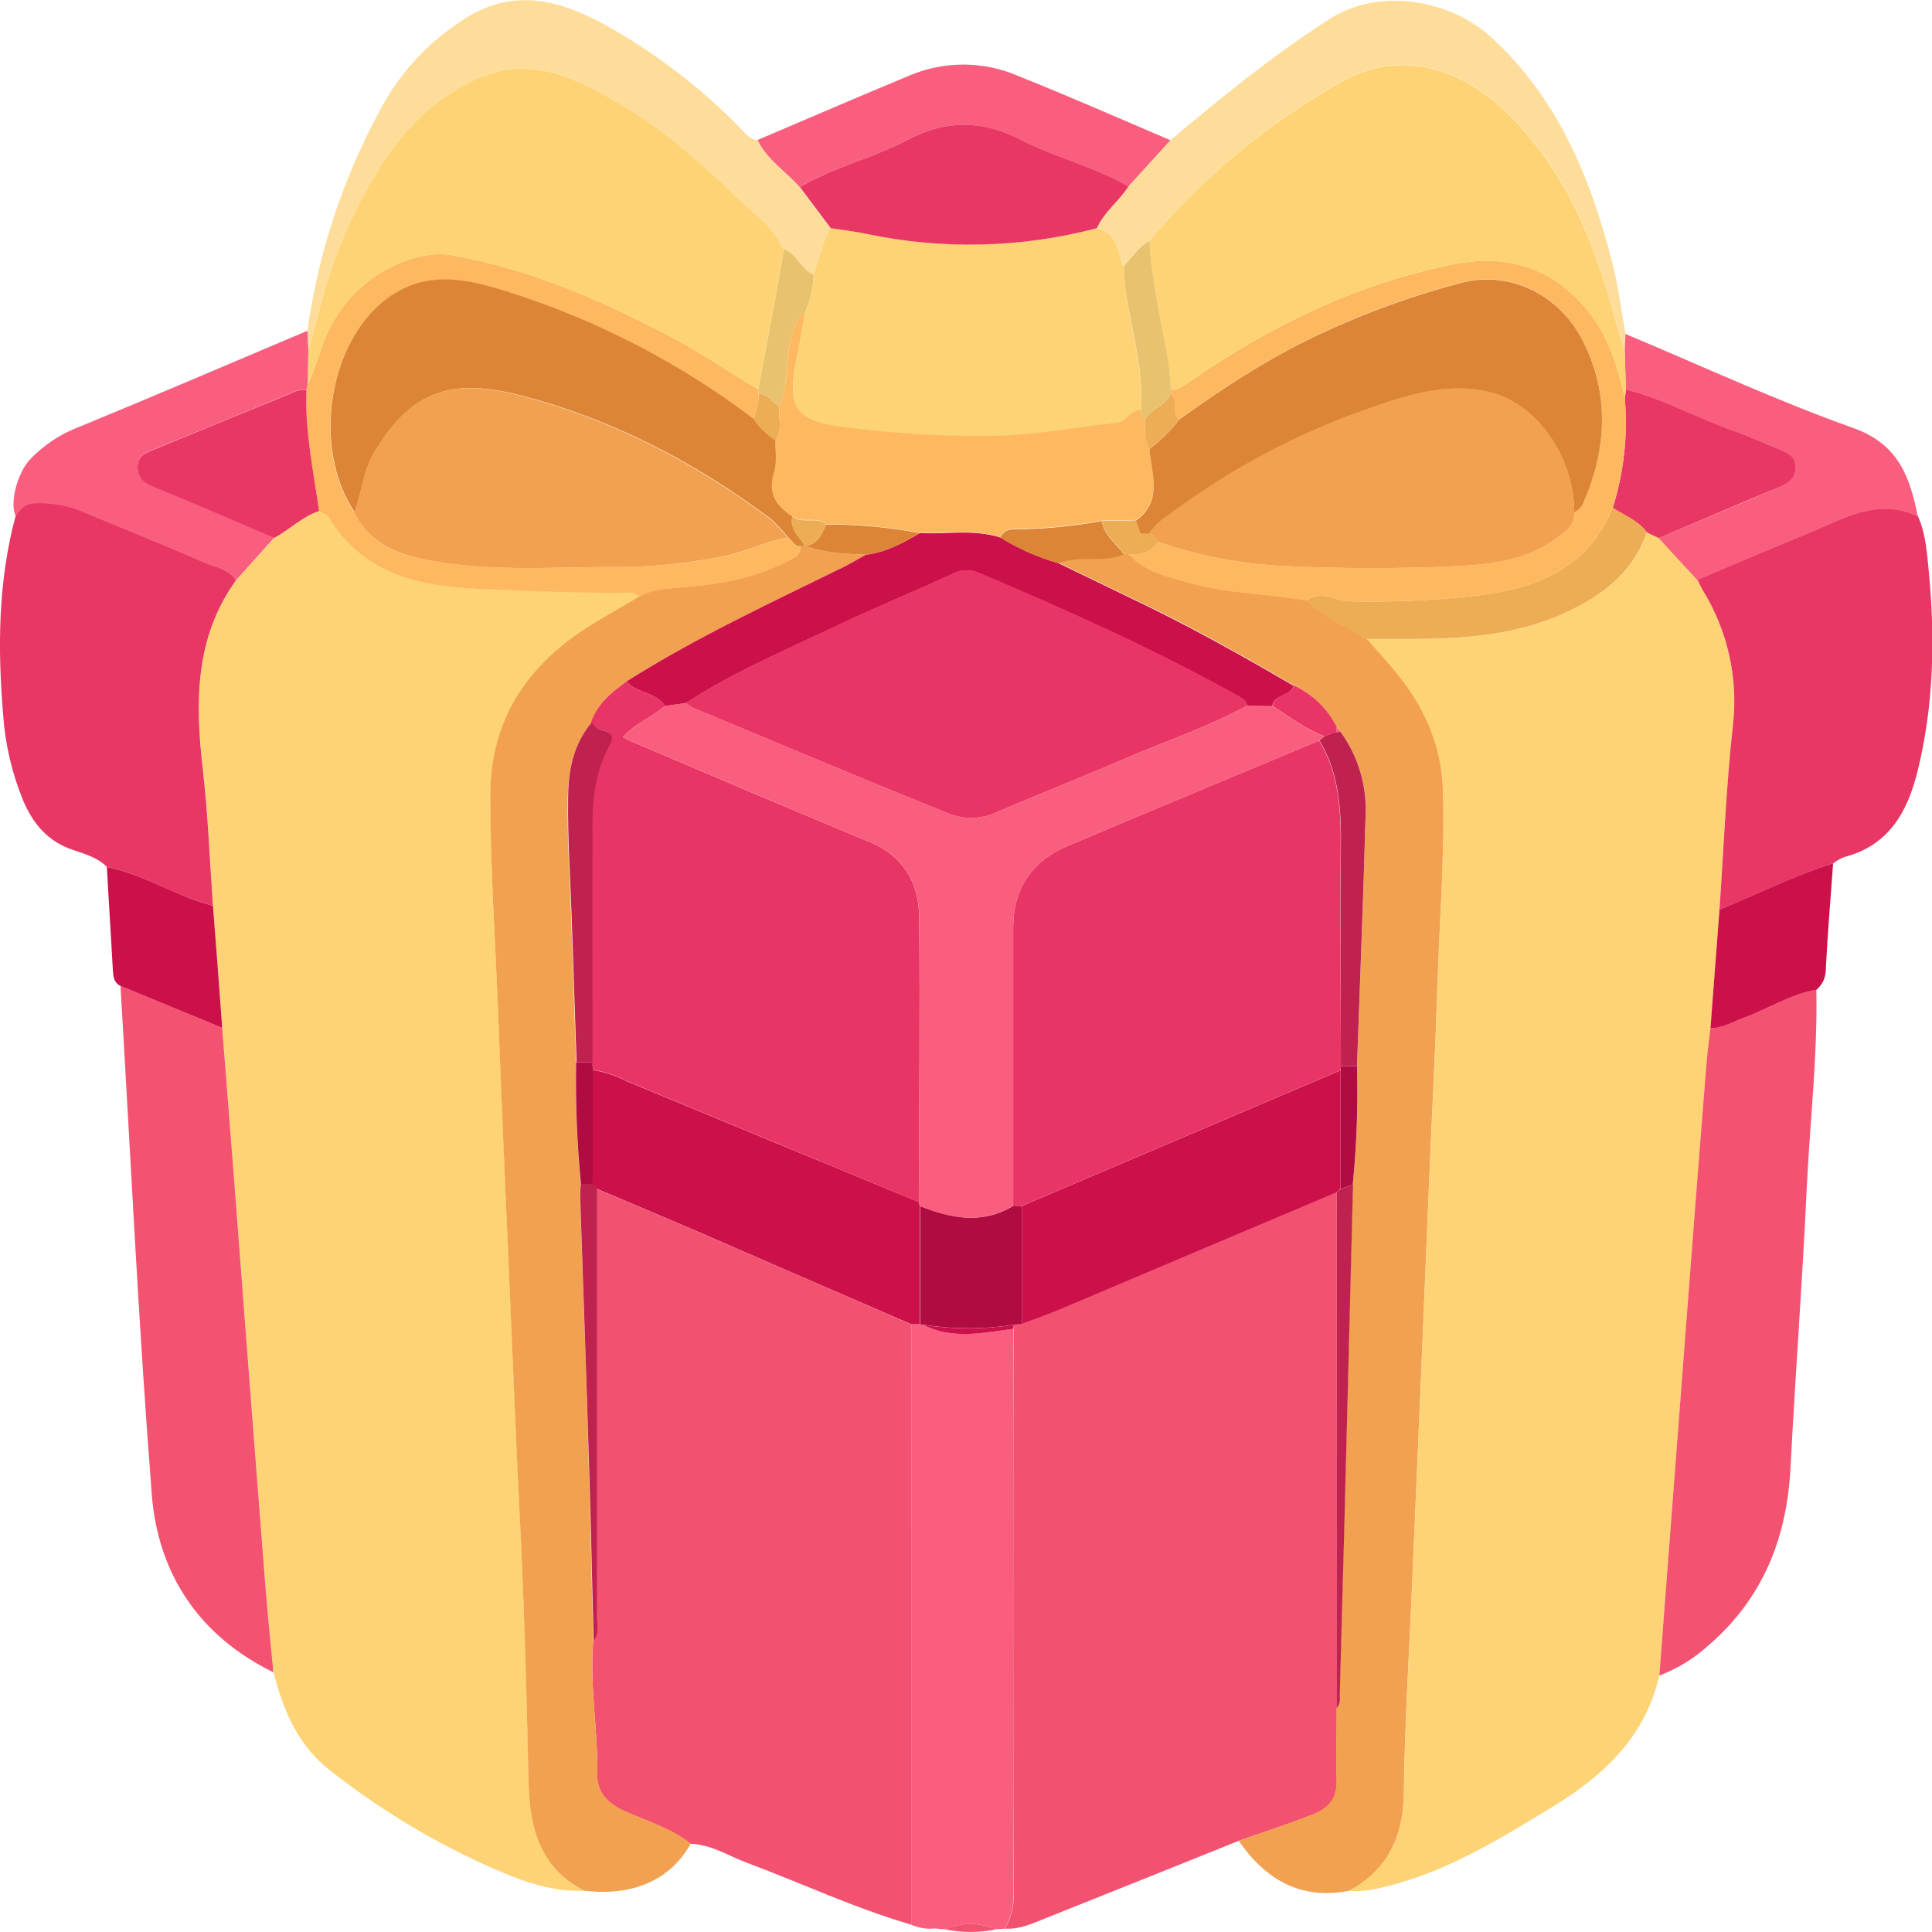 <svg width="60" height="60" viewBox="0 0 60 60" fill="none" xmlns="http://www.w3.org/2000/svg">
<g clip-path="url(#clip0_268_69)">
<path d="M18.142 58.717C17.008 58.769 15.999 58.332 15.004 57.888C13.312 57.112 11.719 56.138 10.258 54.988C9.26 54.221 8.796 53.116 8.494 51.935C8.413 51.067 8.318 50.2 8.253 49.333C8.027 46.485 7.811 43.638 7.591 40.79C7.364 37.834 7.135 34.877 6.905 31.921C6.809 30.658 6.714 29.394 6.617 28.13C6.517 26.726 6.465 25.307 6.303 23.906C6.063 21.831 6.044 19.816 7.333 18.016L8.519 16.705C8.999 16.45 9.387 16.046 9.913 15.871C10.006 15.92 10.142 15.944 10.19 16.022C11.248 17.777 12.945 18.195 14.845 18.279C16.396 18.348 17.946 18.413 19.499 18.399C19.564 18.388 19.63 18.394 19.692 18.417C19.754 18.439 19.809 18.477 19.852 18.527C19.213 18.912 18.55 19.259 17.939 19.684C16.196 20.899 15.223 22.54 15.228 24.703C15.228 26.973 15.389 29.238 15.475 31.506C15.597 34.689 15.739 37.87 15.875 41.052C15.962 43.035 16.039 45.018 16.14 47C16.281 49.768 16.357 52.54 16.417 55.312C16.445 56.743 16.743 57.995 18.142 58.717Z" fill="#FED375"/>
<path d="M51.532 52.036C51.093 53.947 49.802 55.151 48.191 56.127C46.464 57.181 44.754 58.234 42.736 58.659C42.459 58.723 42.173 58.743 41.889 58.717C43.105 58.074 43.585 57.007 43.601 55.7C43.625 53.562 43.763 51.429 43.853 49.292C43.938 47.267 44.029 45.24 44.114 43.216C44.203 41.08 44.292 38.945 44.38 36.81C44.465 34.784 44.578 32.758 44.638 30.732C44.698 28.659 44.874 26.587 44.814 24.508C44.788 23.789 44.621 23.082 44.322 22.426C43.885 21.422 43.153 20.641 42.434 19.846C42.809 19.846 43.181 19.846 43.553 19.846C45.289 19.854 47.02 19.768 48.62 19.029C49.745 18.503 50.736 17.786 51.144 16.526L51.518 16.701L52.718 18.002C52.778 18.118 52.831 18.237 52.894 18.353C53.661 19.605 53.986 21.077 53.817 22.533C53.605 24.433 53.533 26.347 53.4 28.253C53.306 29.48 53.212 30.709 53.118 31.94C53.078 32.307 53.025 32.674 52.995 33.042C52.775 35.841 52.557 38.639 52.342 41.438C52.07 44.968 51.8 48.501 51.532 52.036Z" fill="#FED375"/>
<path d="M38.469 57.168C36.467 57.972 34.466 58.78 32.46 59.577C32.058 59.738 31.659 59.928 31.204 59.895C31.406 59.563 31.501 59.179 31.476 58.792C31.464 52.948 31.464 47.104 31.476 41.261C31.476 41.218 31.492 41.176 31.5 41.134L31.732 41.106C32.118 40.962 32.511 40.832 32.891 40.671C35.767 39.457 38.642 38.24 41.516 37.021V53.042C41.516 53.81 41.492 54.575 41.516 55.341C41.53 55.867 41.24 56.167 40.81 56.336C40.032 56.642 39.247 56.9 38.469 57.168Z" fill="#F35170"/>
<path d="M28.298 59.772C26.534 59.259 24.883 58.478 23.174 57.841C22.607 57.626 22.083 57.284 21.453 57.26C20.84 56.789 20.101 56.557 19.409 56.254C18.899 56.025 18.539 55.687 18.55 55.137C18.576 53.745 18.305 52.361 18.423 50.967C18.599 50.736 18.522 50.462 18.523 50.209C18.523 45.779 18.523 41.349 18.523 36.921C19.573 37.365 20.624 37.798 21.671 38.255C23.882 39.21 26.09 40.169 28.295 41.131L28.298 59.772Z" fill="#F35170"/>
<path d="M38.469 57.168C39.247 56.894 40.032 56.642 40.799 56.336C41.224 56.16 41.514 55.864 41.505 55.341C41.485 54.575 41.505 53.81 41.505 53.044C41.545 52.992 41.574 52.933 41.591 52.87C41.607 52.806 41.61 52.74 41.6 52.676C41.65 50.844 41.699 49.013 41.748 47.182L42.013 36.784C42.135 35.563 42.178 34.336 42.143 33.109C42.235 30.53 42.341 27.953 42.41 25.374C42.464 24.428 42.19 23.491 41.635 22.721L41.517 22.582C41.234 22.012 40.764 21.555 40.185 21.287C38.508 20.309 36.812 19.356 35.055 18.531C34.327 18.179 33.603 17.828 32.878 17.477C33.536 17.228 34.26 17.477 34.914 17.205H35.039C35.579 17.774 36.318 17.925 37.027 18.118C38.188 18.434 39.398 18.429 40.575 18.645C41.122 19.154 41.81 19.457 42.434 19.833C43.151 20.628 43.883 21.413 44.32 22.414C44.621 23.075 44.788 23.788 44.811 24.514C44.874 26.592 44.698 28.664 44.634 30.737C44.574 32.763 44.458 34.789 44.377 36.815C44.289 38.95 44.2 41.086 44.11 43.222C44.026 45.246 43.934 47.272 43.849 49.298C43.759 51.434 43.622 53.567 43.597 55.706C43.581 57.012 43.101 58.079 41.886 58.722C40.381 59.01 39.3 58.367 38.469 57.168Z" fill="#F2A150"/>
<path d="M18.423 50.96C18.305 52.354 18.576 53.738 18.55 55.13C18.539 55.679 18.903 56.018 19.409 56.246C20.101 56.557 20.84 56.773 21.454 57.252C20.824 58.385 19.66 58.899 18.142 58.717C16.744 57.995 16.445 56.743 16.414 55.312C16.354 52.54 16.278 49.768 16.137 47C16.036 45.018 15.96 43.035 15.872 41.052C15.736 37.87 15.593 34.689 15.472 31.506C15.385 29.238 15.228 26.973 15.225 24.703C15.225 22.54 16.193 20.899 17.936 19.684C18.547 19.259 19.21 18.912 19.848 18.527C20.201 18.316 20.577 18.285 20.979 18.255C22.158 18.164 23.327 17.999 24.4 17.449C24.61 17.342 24.867 17.274 24.864 16.961L25 16.952C25.61 17.177 26.249 17.2 26.889 17.228C26.66 17.354 26.438 17.491 26.203 17.607C23.92 18.729 21.616 19.8 19.455 21.164C18.993 21.499 18.555 21.856 18.381 22.432C17.793 23.118 17.642 23.962 17.629 24.81C17.613 26.031 17.696 27.251 17.738 28.473L17.892 32.985C17.867 34.253 17.914 35.521 18.033 36.784C18.019 36.892 18.012 37 18.01 37.108C18.09 39.547 18.187 41.986 18.254 44.424C18.321 46.603 18.368 48.782 18.423 50.96Z" fill="#F2A150"/>
<path d="M51.532 52.036C51.803 48.501 52.073 44.965 52.342 41.429C52.555 38.631 52.772 35.832 52.995 33.034C53.025 32.665 53.078 32.298 53.118 31.931C53.503 31.931 53.824 31.731 54.168 31.603C54.918 31.324 55.604 30.878 56.408 30.739C56.449 32.816 56.204 34.879 56.107 36.949C55.974 39.828 55.754 42.702 55.606 45.579C55.493 47.753 54.761 49.617 53.085 51.075C52.634 51.491 52.107 51.817 51.532 52.036Z" fill="#F35270"/>
<path d="M7.33 18.018C6.04 19.817 6.06 21.833 6.3 23.908C6.462 25.312 6.513 26.717 6.614 28.132C6.429 28.076 6.24 28.025 6.056 27.956C5.137 27.632 4.292 27.116 3.318 26.922C3.031 26.629 2.639 26.524 2.272 26.396C1.475 26.134 1.016 25.572 0.709 24.835C0.372 24.006 0.166 23.13 0.101 22.238C-0.076 20.149 -0.065 18.062 0.487 16.013C0.64 15.801 0.785 15.613 1.108 15.621C1.545 15.604 1.981 15.669 2.394 15.813C3.701 16.361 5.021 16.882 6.319 17.454C6.665 17.616 7.099 17.642 7.33 18.018Z" fill="#E83665"/>
<path d="M53.4 28.251C53.533 26.345 53.605 24.431 53.817 22.532C53.986 21.075 53.661 19.603 52.894 18.352C52.827 18.241 52.774 18.122 52.718 18C53.882 17.511 55.044 17.012 56.214 16.531C57.287 16.088 58.331 15.441 59.566 16.034C59.834 16.647 59.852 17.307 59.919 17.951C60.095 19.96 60.042 21.957 59.557 23.929C59.245 25.198 58.675 26.252 57.278 26.615C57.158 26.663 57.045 26.726 56.941 26.803C55.715 27.201 54.572 27.762 53.4 28.251Z" fill="#E83665"/>
<path d="M6.901 31.921C7.136 34.877 7.365 37.834 7.588 40.79C7.808 43.638 8.023 46.485 8.249 49.333C8.318 50.2 8.41 51.067 8.491 51.935C6.178 50.801 4.904 48.875 4.712 46.396C4.303 41.145 4.054 35.88 3.742 30.62L6.901 31.921Z" fill="#F35270"/>
<path d="M28.299 59.772V41.124H28.565C28.597 41.137 28.632 41.142 28.667 41.139C29.581 41.608 30.527 41.389 31.469 41.264C31.469 47.109 31.469 52.953 31.469 58.796C31.494 59.182 31.399 59.567 31.197 59.898L30.936 59.916C30.685 59.808 30.415 59.752 30.142 59.752C29.869 59.752 29.599 59.808 29.348 59.916L29.084 59.896C29.047 59.83 29.006 59.824 28.96 59.896C28.733 59.908 28.506 59.865 28.299 59.772Z" fill="#F95E7E"/>
<path d="M9.548 10.272C9.879 7.874 10.642 5.554 11.8 3.425C12.433 2.218 13.388 1.207 14.559 0.504C16.031 -0.374 17.442 0.032 18.793 0.771C20.307 1.614 21.693 2.666 22.911 3.896C23.087 4.071 23.239 4.317 23.532 4.354C23.825 4.968 24.405 5.328 24.839 5.816L25.799 7.094C25.545 7.553 25.432 8.062 25.27 8.552C24.878 8.376 24.749 7.906 24.342 7.751C24.014 7.03 23.354 6.598 22.816 6.067C21.378 4.651 19.817 3.388 17.952 2.542C16.925 2.077 15.902 1.961 14.845 2.433C12.855 3.327 11.776 5.023 10.885 6.882C10.269 8.165 9.937 9.54 9.576 10.904L9.548 10.272Z" fill="#FEDD9B"/>
<path d="M36.348 4.354C37.936 3.02 39.538 1.71 41.302 0.583C42.877 -0.423 45.074 0.03 46.289 1.136C48.374 3.034 49.382 5.49 50.064 8.123C50.255 8.857 50.345 9.617 50.481 10.365C50.472 10.541 50.465 10.716 50.456 10.892C50.373 10.625 50.28 10.365 50.209 10.091C49.546 7.568 48.621 5.176 46.642 3.353C45.328 2.137 43.467 1.482 41.6 2.567C39.355 3.845 37.355 5.51 35.696 7.484C35.343 7.669 35.157 8.011 34.896 8.278C34.72 7.811 34.72 7.224 34.072 7.08C34.297 6.577 34.752 6.243 35.043 5.788L36.348 4.354Z" fill="#FEDD9B"/>
<path d="M50.456 10.899C50.465 10.723 50.472 10.548 50.481 10.372C52.838 11.359 55.159 12.439 57.562 13.295C58.973 13.799 59.316 14.83 59.561 16.046C58.326 15.453 57.283 16.101 56.209 16.543C55.039 17.024 53.877 17.523 52.712 18.013L51.513 16.712C52.758 16.185 54 15.658 55.251 15.132C55.54 15.012 55.743 14.872 55.757 14.533C55.771 14.164 55.507 14.062 55.239 13.954C54.773 13.764 54.318 13.552 53.845 13.387C52.714 12.992 51.666 12.389 50.493 12.1L50.456 10.899Z" fill="#F95E7E"/>
<path d="M9.547 10.272C9.558 10.481 9.567 10.69 9.576 10.897L9.56 11.95L9.517 12.1C9.341 12.088 9.165 12.13 9.013 12.219C7.616 12.795 6.217 13.368 4.816 13.938C4.551 14.047 4.269 14.129 4.273 14.501C4.276 14.874 4.509 15.009 4.823 15.137C6.058 15.643 7.293 16.174 8.517 16.698L7.33 18.018C7.099 17.644 6.665 17.618 6.319 17.465C5.021 16.892 3.701 16.371 2.394 15.823C1.981 15.68 1.545 15.615 1.108 15.632C0.785 15.632 0.64 15.808 0.487 16.023C0.295 15.632 0.531 14.71 0.923 14.278C1.357 13.819 1.892 13.466 2.486 13.246C4.848 12.275 7.196 11.266 9.547 10.272Z" fill="#F95E7E"/>
<path d="M36.348 4.354L35.038 5.794C33.979 5.174 32.765 4.902 31.686 4.342C30.509 3.731 29.376 3.713 28.187 4.342C27.113 4.91 25.894 5.19 24.835 5.809C24.402 5.321 23.821 4.961 23.528 4.347C25.116 3.671 26.704 2.985 28.3 2.323C28.829 2.107 29.397 1.999 29.969 2.006C30.541 2.013 31.105 2.134 31.629 2.363C33.226 2.999 34.778 3.687 36.348 4.354Z" fill="#F95E7E"/>
<path d="M53.4 28.251C54.572 27.762 55.715 27.198 56.929 26.808C56.849 27.935 56.752 29.059 56.697 30.186C56.689 30.293 56.659 30.396 56.61 30.491C56.56 30.586 56.492 30.671 56.41 30.739C55.605 30.878 54.919 31.324 54.169 31.603C53.817 31.731 53.505 31.933 53.12 31.931C53.214 30.705 53.307 29.478 53.4 28.251Z" fill="#CB104A"/>
<path d="M6.901 31.921L3.742 30.62C3.53 30.514 3.516 30.321 3.505 30.119C3.443 29.054 3.381 27.989 3.318 26.924C4.289 27.117 5.137 27.626 6.056 27.958C6.233 28.023 6.429 28.074 6.614 28.134C6.714 29.395 6.81 30.658 6.901 31.921Z" fill="#CB104A"/>
<path d="M29.345 59.916C29.595 59.808 29.866 59.752 30.139 59.752C30.412 59.752 30.682 59.808 30.932 59.916C30.409 60.026 29.868 60.026 29.345 59.916Z" fill="#F35170"/>
<path d="M28.964 59.889C29.009 59.825 29.05 59.83 29.087 59.889H29.025H28.964Z" fill="#F35170"/>
<path d="M9.518 12.107L9.56 11.957C9.84 11.348 9.967 10.683 10.294 10.084C11.209 8.399 12.984 7.748 13.998 7.921C16.415 8.334 18.635 9.308 20.796 10.439C21.748 10.938 22.63 11.541 23.546 12.093C23.546 12.137 23.546 12.181 23.546 12.224C23.592 12.505 23.454 12.751 23.412 13.021C21.102 11.272 18.506 9.933 15.738 9.064C14.535 8.689 13.332 8.397 12.139 9.191C10.227 10.463 9.636 13.859 11.005 15.916C11.578 17.101 12.705 17.321 13.836 17.482C15.688 17.755 17.557 17.591 19.416 17.609C20.419 17.59 21.419 17.484 22.403 17.291C23.122 17.17 23.759 16.81 24.472 16.694C24.608 16.78 24.659 16.982 24.864 16.97C24.864 17.28 24.61 17.351 24.4 17.458C23.327 18.007 22.158 18.172 20.979 18.264C20.577 18.294 20.196 18.325 19.848 18.536C19.806 18.486 19.751 18.448 19.689 18.425C19.627 18.403 19.56 18.397 19.495 18.408C17.943 18.422 16.392 18.357 14.842 18.288C12.942 18.204 11.248 17.791 10.186 16.03C10.139 15.953 10.01 15.929 9.909 15.88C9.733 14.621 9.465 13.38 9.518 12.107Z" fill="#FEB860"/>
<path d="M9.518 12.107C9.465 13.38 9.733 14.621 9.909 15.871C9.38 16.046 8.995 16.45 8.515 16.705C7.281 16.178 6.06 15.651 4.823 15.144C4.509 15.016 4.276 14.884 4.273 14.508C4.269 14.133 4.551 14.054 4.816 13.945C6.217 13.373 7.616 12.8 9.013 12.226C9.165 12.137 9.341 12.095 9.518 12.107Z" fill="#E83665"/>
<path d="M50.498 12.098C51.668 12.388 52.716 12.99 53.85 13.385C54.323 13.55 54.778 13.762 55.244 13.952C55.512 14.061 55.773 14.163 55.762 14.531C55.748 14.87 55.545 15.011 55.256 15.13C54.005 15.644 52.763 16.183 51.518 16.71L51.144 16.534C50.874 16.169 50.449 16.008 50.085 15.776C50.432 14.67 50.559 13.508 50.458 12.354L50.498 12.098Z" fill="#E83665"/>
<path d="M50.084 15.765C50.446 16.004 50.871 16.159 51.142 16.524C50.728 17.784 49.743 18.506 48.618 19.027C47.018 19.767 45.287 19.852 43.551 19.844C43.179 19.844 42.807 19.844 42.433 19.844C41.801 19.468 41.122 19.164 40.575 18.655C41.018 18.304 41.457 18.666 41.897 18.673C43.184 18.703 44.472 18.648 45.753 18.511C47.614 18.294 49.302 17.714 50.084 15.765Z" fill="#EDAD55"/>
<path d="M41.517 37.026C38.644 38.244 35.769 39.461 32.892 40.676C32.513 40.837 32.12 40.967 31.733 41.113C31.733 39.892 31.733 38.672 31.733 37.453L41.633 33.239C41.633 34.465 41.633 35.69 41.633 36.915L41.517 37.026Z" fill="#CB104A"/>
<path d="M31.728 37.453C31.728 38.673 31.728 39.894 31.728 41.113L31.497 41.139C30.562 41.288 29.609 41.288 28.674 41.139C28.64 41.142 28.605 41.137 28.572 41.124C28.572 39.902 28.572 38.679 28.572 37.454C29.542 37.837 30.513 38.035 31.476 37.442L31.728 37.453Z" fill="#B00C42"/>
<path d="M41.517 37.026L41.644 36.917L42.02 36.789L41.755 47.188C41.707 49.019 41.658 50.85 41.607 52.681C41.617 52.745 41.614 52.812 41.598 52.875C41.582 52.938 41.552 52.998 41.512 53.05L41.517 37.026Z" fill="#BF224F"/>
<path d="M28.667 41.141C29.602 41.29 30.555 41.29 31.49 41.141C31.481 41.183 31.472 41.225 31.465 41.268C30.527 41.391 29.581 41.61 28.667 41.141Z" fill="#CB104A"/>
<path d="M28.561 37.456C28.561 38.679 28.561 39.902 28.561 41.125H28.295C26.088 40.167 23.88 39.208 21.671 38.25C20.624 37.797 19.573 37.359 18.523 36.915L18.395 36.791L18.41 33.229C18.779 33.291 19.136 33.409 19.469 33.58C22.489 34.832 25.511 36.082 28.535 37.33C28.547 37.371 28.556 37.413 28.561 37.456Z" fill="#CB104A"/>
<path d="M18.407 36.787L18.536 36.914C18.536 41.344 18.536 45.773 18.536 50.202C18.536 50.455 18.62 50.729 18.435 50.96C18.381 48.782 18.333 46.603 18.259 44.424C18.186 41.986 18.095 39.547 18.015 37.108C18.017 37 18.025 36.891 18.038 36.784L18.407 36.787Z" fill="#BF224F"/>
<path d="M19.455 21.164C21.611 19.8 23.92 18.729 26.203 17.607C26.437 17.491 26.66 17.354 26.889 17.228C27.508 17.154 28.041 16.863 28.567 16.555C29.401 16.598 30.248 16.429 31.07 16.694C31.632 17.04 32.238 17.308 32.873 17.491C33.598 17.842 34.321 18.193 35.05 18.545C36.814 19.377 38.502 20.323 40.18 21.301C40.076 21.638 39.564 21.545 39.511 21.933L38.73 21.924C38.714 21.74 38.553 21.684 38.43 21.608C35.842 20.165 33.138 18.955 30.419 17.804C30.284 17.74 30.136 17.71 29.987 17.715C29.837 17.72 29.692 17.761 29.562 17.834C28.429 18.36 27.268 18.826 26.144 19.364C24.507 20.144 22.826 20.841 21.3 21.838L20.653 21.928C20.374 21.482 19.774 21.545 19.455 21.164Z" fill="#CB104A"/>
<path d="M50.084 15.765C49.302 17.714 47.614 18.294 45.751 18.513C44.471 18.65 43.182 18.704 41.895 18.674C41.456 18.674 41.013 18.309 40.574 18.657C39.397 18.443 38.187 18.448 37.026 18.13C36.32 17.937 35.577 17.779 35.038 17.217C35.403 17.217 35.743 17.174 35.957 16.821C37.315 17.292 38.738 17.552 40.176 17.591C41.792 17.66 43.417 17.66 45.035 17.591C46.203 17.542 47.395 17.44 48.387 16.68C48.648 16.478 48.932 16.297 48.89 15.904C49.029 15.836 49.137 15.716 49.19 15.571C49.904 13.899 49.985 12.203 49.154 10.572C48.438 9.168 46.933 8.378 45.37 8.778C43.973 9.146 42.61 9.631 41.295 10.228C39.626 10.974 38.1 11.959 36.622 13.021C36.338 12.823 36.622 12.433 36.357 12.23V12.096C36.599 12.123 36.756 11.979 36.941 11.85C39.453 10.121 42.158 8.79 45.169 8.202C46.822 7.879 48.279 8.32 49.371 9.726C49.983 10.513 50.239 11.412 50.46 12.344C50.56 13.498 50.432 14.66 50.084 15.765Z" fill="#FEB860"/>
<path d="M41.634 22.727C42.189 23.497 42.462 24.433 42.408 25.379C42.339 27.958 42.232 30.535 42.142 33.114H41.642C41.642 30.871 41.612 28.627 41.642 26.385C41.657 25.2 41.607 24.045 40.976 22.995L41.133 22.863L41.485 22.735L41.634 22.727Z" fill="#BF224F"/>
<path d="M32.873 17.491C32.237 17.309 31.629 17.042 31.066 16.696C31.207 16.383 31.493 16.438 31.749 16.436C32.578 16.416 33.404 16.33 34.219 16.18C34.284 16.633 34.67 16.882 34.907 17.219C34.258 17.491 33.534 17.24 32.873 17.491Z" fill="#DD8536"/>
<path d="M41.642 33.116H42.142C42.177 34.343 42.133 35.57 42.011 36.791L41.635 36.919C41.635 35.694 41.635 34.468 41.635 33.243C41.632 33.199 41.637 33.158 41.642 33.116Z" fill="#B00C42"/>
<path d="M41.491 22.739L41.138 22.867C40.545 22.644 40.044 22.265 39.522 21.924C39.575 21.536 40.087 21.629 40.191 21.292C40.767 21.56 41.235 22.015 41.517 22.582C41.507 22.639 41.5 22.688 41.491 22.739Z" fill="#E83565"/>
<path d="M34.912 17.217C34.676 16.875 34.289 16.631 34.224 16.178L35.283 16.159L35.425 16.554L35.298 16.687L35.244 16.749L35.304 16.692L35.438 16.566L35.694 16.557C35.755 16.58 35.81 16.616 35.856 16.661C35.902 16.707 35.938 16.762 35.962 16.822C35.752 17.173 35.408 17.223 35.043 17.219H34.917L34.912 17.217Z" fill="#EDAD55"/>
<path d="M41.491 22.739C41.491 22.688 41.507 22.639 41.515 22.588L41.634 22.727L41.491 22.739Z" fill="#F95E7E"/>
<path d="M19.455 21.164C19.774 21.545 20.374 21.482 20.656 21.919C20.25 22.27 19.73 22.465 19.344 22.888C19.446 22.944 19.499 22.978 19.557 23.002C22.027 24.055 24.497 25.109 26.988 26.141C28.067 26.585 28.537 27.416 28.547 28.49C28.574 31.438 28.547 34.386 28.535 37.333C25.511 36.08 22.488 34.826 19.465 33.573C19.133 33.402 18.776 33.284 18.407 33.222L18.381 32.981C18.381 30.551 18.396 28.123 18.381 25.694C18.381 24.816 18.472 23.95 18.901 23.16C19.026 22.927 19.06 22.762 18.725 22.686C18.648 22.674 18.575 22.644 18.511 22.599C18.448 22.554 18.396 22.495 18.359 22.426C18.555 21.856 18.993 21.499 19.455 21.164Z" fill="#E83565"/>
<path d="M24.864 16.965C24.659 16.977 24.608 16.775 24.472 16.689C24.312 16.485 24.135 16.295 23.943 16.12C21.63 14.382 19.095 13.058 16.297 12.312C14.198 11.752 12.843 11.984 11.615 14.068C11.276 14.642 11.245 15.297 11.012 15.906C9.643 13.848 10.234 10.453 12.146 9.18C13.338 8.387 14.542 8.678 15.745 9.054C18.514 9.925 21.111 11.267 23.421 13.02C23.593 13.281 23.821 13.502 24.089 13.666C24.08 14.008 24.144 14.368 24.045 14.688C23.848 15.325 24.109 15.714 24.61 16.032C24.516 16.434 24.823 16.668 25.005 16.952L24.864 16.965Z" fill="#DD8536"/>
<path d="M18.381 22.431C18.417 22.5 18.469 22.559 18.532 22.604C18.596 22.649 18.669 22.679 18.746 22.691C19.074 22.767 19.04 22.932 18.922 23.165C18.493 23.955 18.393 24.814 18.402 25.699C18.402 28.128 18.402 30.556 18.402 32.986H17.906L17.753 28.474C17.71 27.245 17.627 26.032 17.643 24.812C17.641 23.962 17.793 23.118 18.381 22.431Z" fill="#BF224F"/>
<path d="M28.567 16.555C28.037 16.863 27.508 17.154 26.889 17.228C26.248 17.2 25.61 17.177 25 16.952C25.407 16.917 25.511 16.582 25.661 16.29C26.636 16.286 27.609 16.374 28.567 16.555Z" fill="#DD8536"/>
<path d="M17.892 32.985H18.388L18.414 33.225L18.407 36.789H18.042C17.919 35.525 17.869 34.255 17.892 32.985Z" fill="#B00C42"/>
<path d="M23.546 12.093C22.63 11.541 21.748 10.938 20.796 10.439C18.634 9.308 16.415 8.332 13.998 7.921C12.984 7.746 11.209 8.399 10.294 10.084C9.967 10.683 9.84 11.348 9.56 11.957L9.576 10.904C9.937 9.54 10.269 8.165 10.885 6.882C11.767 5.023 12.855 3.327 14.845 2.433C15.904 1.961 16.925 2.082 17.952 2.542C19.815 3.388 21.378 4.649 22.816 6.067C23.354 6.594 24.013 7.029 24.341 7.751C24.297 8.027 24.257 8.302 24.206 8.576C23.986 9.748 23.766 10.92 23.546 12.093Z" fill="#FED375"/>
<path d="M34.067 7.086C34.718 7.228 34.716 7.816 34.891 8.283C34.916 8.56 34.925 8.836 34.967 9.115C35.143 10.321 35.53 11.505 35.425 12.746C35.106 12.737 34.99 13.097 34.688 13.137C33.476 13.272 32.275 13.497 31.05 13.539C29.433 13.577 27.815 13.489 26.211 13.278C24.747 13.102 24.447 12.702 24.719 11.266C24.818 10.755 24.906 10.242 25 9.731C25.162 9.353 25.254 8.949 25.269 8.538C25.433 8.048 25.546 7.539 25.799 7.08C26.166 7.138 26.536 7.182 26.899 7.256C29.269 7.759 31.724 7.701 34.067 7.086Z" fill="#FED375"/>
<path d="M34.067 7.086C31.726 7.703 29.271 7.763 26.901 7.261C26.538 7.186 26.168 7.142 25.8 7.086L24.841 5.808C25.899 5.188 27.111 4.909 28.193 4.34C29.382 3.711 30.514 3.729 31.691 4.34C32.772 4.9 33.984 5.172 35.043 5.792C34.746 6.255 34.284 6.582 34.067 7.086Z" fill="#E83665"/>
<path d="M25.269 8.538C25.253 8.945 25.161 9.346 25 9.721C24.719 9.87 24.671 10.144 24.59 10.423C24.38 11.141 24.509 11.917 24.209 12.618C23.966 12.524 23.856 12.21 23.548 12.223C23.548 12.179 23.548 12.135 23.548 12.091C23.769 10.921 23.989 9.746 24.207 8.567C24.259 8.294 24.299 8.018 24.343 7.742C24.758 7.899 24.878 8.373 25.269 8.538Z" fill="#E8C26F"/>
<path d="M50.456 12.344C50.236 11.412 49.98 10.513 49.367 9.726C48.276 8.322 46.818 7.879 45.165 8.202C42.154 8.79 39.45 10.121 36.937 11.85C36.752 11.979 36.595 12.123 36.353 12.096C36.345 11.816 36.32 11.536 36.279 11.259C36.061 10.005 35.759 8.766 35.69 7.489C37.352 5.515 39.353 3.851 41.6 2.574C43.461 1.489 45.328 2.144 46.642 3.36C48.614 5.188 49.546 7.574 50.209 10.098C50.281 10.369 50.373 10.625 50.456 10.899L50.498 12.098L50.456 12.344Z" fill="#FED375"/>
<path d="M35.696 7.484C35.764 8.761 36.066 10 36.285 11.254C36.325 11.531 36.35 11.811 36.359 12.091C36.359 12.135 36.359 12.179 36.359 12.224C36.197 12.591 35.761 12.683 35.56 13.011C35.514 12.983 35.478 12.942 35.455 12.895C35.431 12.847 35.422 12.793 35.427 12.741C35.531 11.499 35.152 10.316 34.969 9.11C34.926 8.831 34.917 8.555 34.893 8.278C35.152 8.011 35.343 7.674 35.696 7.484Z" fill="#E8C26F"/>
<path d="M10.998 15.911C11.23 15.309 11.262 14.647 11.601 14.073C12.836 11.984 14.184 11.752 16.283 12.317C19.081 13.064 21.616 14.387 23.929 16.125C24.12 16.3 24.297 16.49 24.458 16.694C23.752 16.81 23.108 17.17 22.389 17.291C21.404 17.484 20.405 17.591 19.402 17.609C17.543 17.591 15.674 17.755 13.822 17.483C12.705 17.316 11.578 17.093 10.998 15.911Z" fill="#F2A150"/>
<path d="M23.548 12.224C23.855 12.212 23.966 12.526 24.209 12.619C24.151 12.97 24.334 13.343 24.082 13.673C23.814 13.509 23.586 13.288 23.414 13.027C23.456 12.751 23.593 12.505 23.548 12.224Z" fill="#EDAD55"/>
<path d="M41.642 33.116C41.642 33.157 41.632 33.197 41.628 33.239L31.728 37.453L31.465 37.444C31.465 34.561 31.465 31.679 31.465 28.797C31.465 27.597 32.06 26.726 33.171 26.264C33.836 25.987 34.499 25.702 35.164 25.423L40.968 22.999C41.6 24.052 41.649 25.204 41.635 26.389C41.612 28.631 41.639 30.874 41.642 33.116Z" fill="#E83565"/>
<path d="M40.974 22.999L35.166 25.423C34.501 25.702 33.838 25.987 33.173 26.264C32.061 26.726 31.469 27.597 31.467 28.797C31.467 31.679 31.467 34.561 31.467 37.444C30.502 38.037 29.526 37.839 28.563 37.456C28.558 37.414 28.549 37.373 28.537 37.333C28.537 34.386 28.575 31.438 28.549 28.49C28.538 27.416 28.069 26.585 26.989 26.141C24.504 25.116 22.034 24.052 19.559 23.002C19.501 22.977 19.448 22.944 19.346 22.888C19.732 22.465 20.252 22.265 20.658 21.919L21.305 21.829C21.37 21.887 21.441 21.937 21.517 21.979C24.186 23.092 26.852 24.215 29.535 25.293C29.775 25.377 30.029 25.411 30.282 25.396C30.535 25.38 30.783 25.314 31.01 25.202C32.257 24.663 33.524 24.171 34.769 23.631C36.091 23.055 37.463 22.602 38.735 21.915L39.517 21.924C40.046 22.265 40.54 22.644 41.133 22.867L40.974 22.999Z" fill="#F95E7E"/>
<path d="M38.733 21.915C37.461 22.602 36.087 23.055 34.768 23.631C33.522 24.171 32.255 24.663 31.008 25.202C30.781 25.314 30.533 25.38 30.28 25.396C30.027 25.411 29.773 25.377 29.533 25.293C26.85 24.215 24.184 23.092 21.515 21.979C21.439 21.937 21.368 21.887 21.304 21.829C22.83 20.832 24.511 20.135 26.148 19.356C27.273 18.817 28.433 18.35 29.565 17.825C29.695 17.752 29.841 17.712 29.99 17.706C30.139 17.701 30.288 17.732 30.422 17.795C33.148 18.947 35.846 20.156 38.434 21.599C38.566 21.675 38.718 21.731 38.733 21.915Z" fill="#E83565"/>
<path d="M24.082 13.668C24.334 13.343 24.151 12.965 24.209 12.614C24.509 11.912 24.386 11.138 24.59 10.42C24.671 10.146 24.719 9.872 25 9.717C24.906 10.228 24.823 10.741 24.719 11.252C24.44 12.688 24.747 13.088 26.212 13.264C27.815 13.476 29.433 13.565 31.05 13.529C32.275 13.487 33.476 13.262 34.688 13.127C34.99 13.093 35.106 12.726 35.425 12.735C35.42 12.788 35.429 12.841 35.453 12.889C35.476 12.937 35.513 12.977 35.558 13.006C35.568 13.318 35.507 13.639 35.696 13.926C35.764 14.705 36.122 15.539 35.277 16.148L34.219 16.168C33.404 16.318 32.578 16.403 31.749 16.424C31.493 16.424 31.207 16.371 31.066 16.684C30.244 16.419 29.398 16.587 28.563 16.545C27.605 16.364 26.631 16.276 25.656 16.282C25.351 16.006 24.908 16.282 24.597 16.023C24.096 15.706 23.835 15.321 24.033 14.679C24.137 14.375 24.073 14.01 24.082 13.668Z" fill="#FEB860"/>
<path d="M35.957 16.822C35.933 16.762 35.897 16.707 35.851 16.661C35.805 16.616 35.749 16.58 35.688 16.557C35.851 16.325 36.059 16.129 36.301 15.98C38.245 14.523 40.41 13.383 42.715 12.605C43.839 12.209 44.991 11.894 46.182 12.147C47.702 12.468 48.888 14.168 48.889 15.904C48.932 16.297 48.648 16.478 48.387 16.68C47.395 17.44 46.203 17.542 45.035 17.591C43.417 17.662 41.792 17.662 40.176 17.591C38.738 17.553 37.315 17.293 35.957 16.822Z" fill="#F2A150"/>
<path d="M48.889 15.911C48.889 14.175 47.702 12.475 46.181 12.154C44.991 11.901 43.839 12.216 42.715 12.612C40.41 13.39 38.245 14.53 36.3 15.987C36.059 16.136 35.851 16.332 35.688 16.564L35.433 16.573L35.42 16.561L35.277 16.166C36.122 15.557 35.764 14.723 35.695 13.943C36.045 13.682 36.356 13.374 36.622 13.028C38.1 11.966 39.621 10.981 41.295 10.235C42.61 9.638 43.973 9.153 45.37 8.785C46.933 8.385 48.438 9.177 49.154 10.579C49.985 12.21 49.904 13.915 49.189 15.578C49.137 15.723 49.029 15.843 48.889 15.911Z" fill="#DD8536"/>
<path d="M36.622 13.021C36.357 13.367 36.045 13.675 35.696 13.936C35.507 13.65 35.569 13.329 35.558 13.016C35.759 12.688 36.195 12.597 36.357 12.23C36.627 12.433 36.338 12.823 36.622 13.021Z" fill="#EDAD55"/>
<path d="M35.298 16.692L35.239 16.749L35.293 16.687L35.298 16.692Z" fill="#DD8536"/>
<path d="M35.293 16.687L35.42 16.554L35.433 16.566L35.298 16.692L35.293 16.687Z" fill="#DD8536"/>
<path d="M24.602 16.034C24.911 16.296 25.354 16.017 25.661 16.292C25.511 16.584 25.407 16.919 25 16.954C24.816 16.67 24.509 16.438 24.602 16.034Z" fill="#EDAD55"/>
</g>
<defs>
<clipPath id="clip0_268_69">
<rect width="60" height="60" fill="white"/>
</clipPath>
</defs>
</svg>
